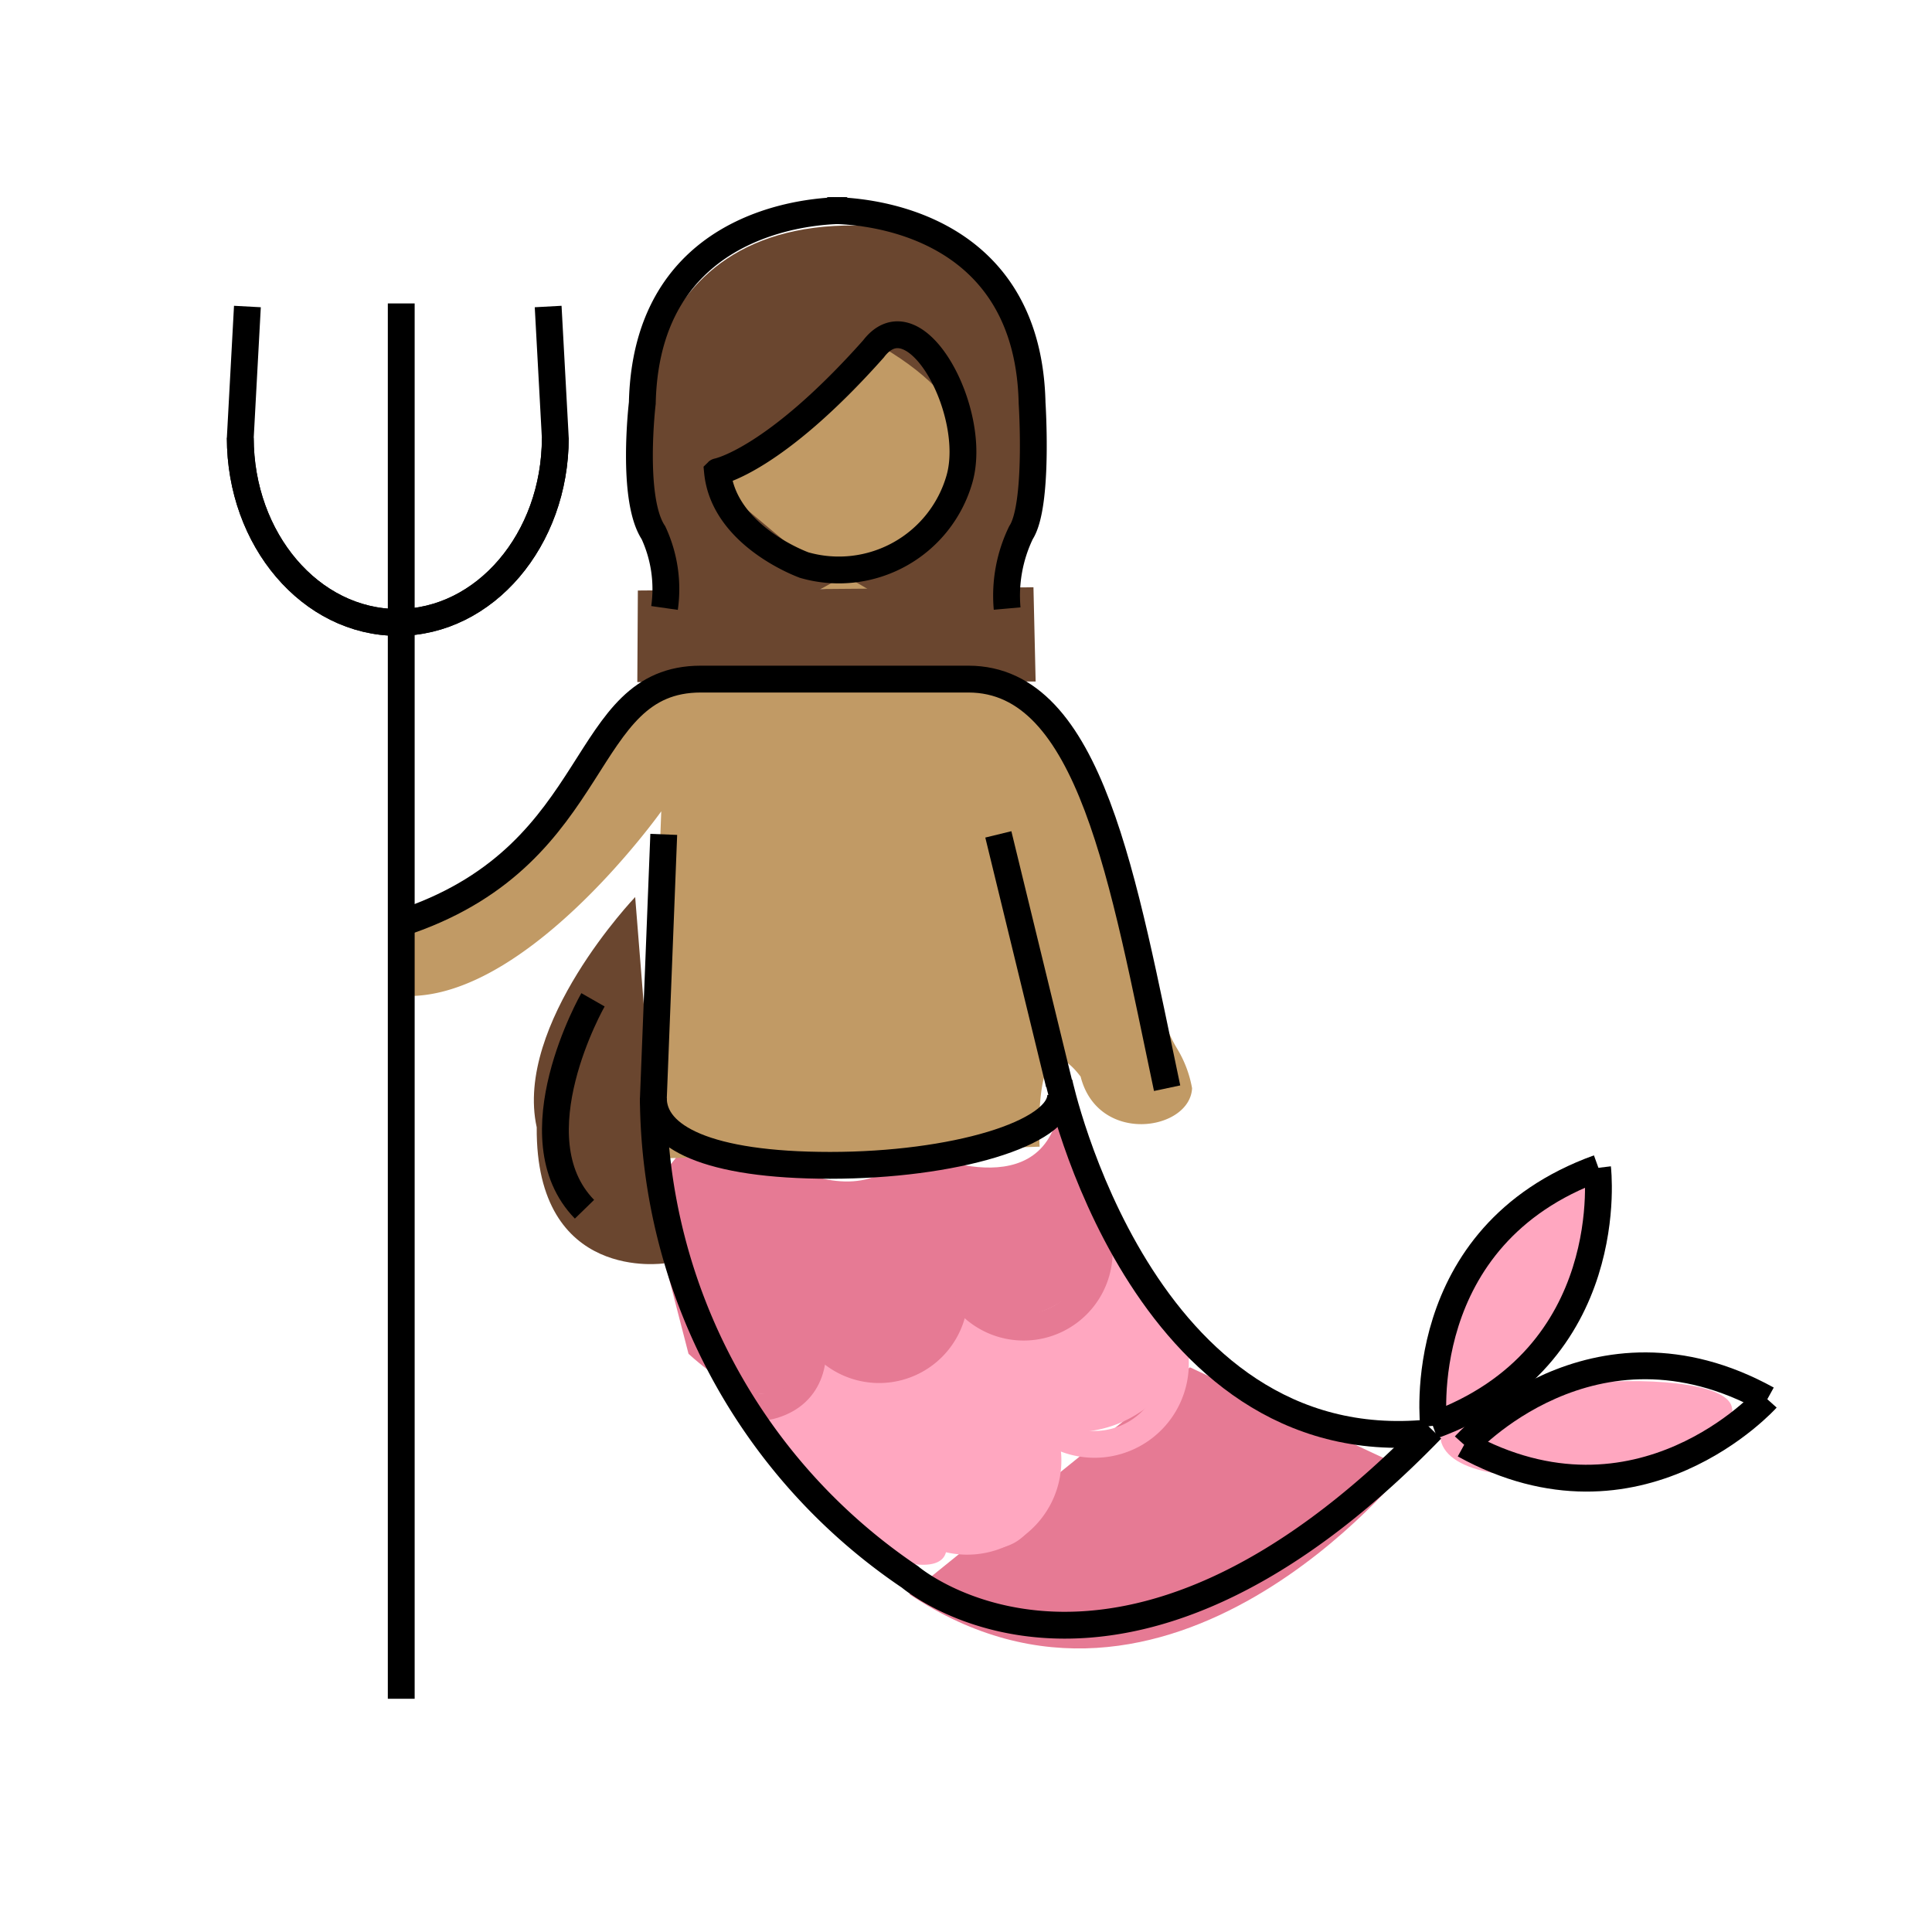<svg id="emoji" viewBox="0 0 72 72" xmlns="http://www.w3.org/2000/svg" width="64" height="64">
  <g id="color">
    <path fill="#e67a94" d="M33.89,59.412l10.457-8.456,8.047,3.77S43.575,65.889,33.89,59.412Z"/>
    <path fill="#ffa7c0" d="M26.854,51.666a3.364,3.364,0,0,0,2.631-2.907c.486-2.61,3.855,2.766,4.943-1.647,0,0,6.944,1.493,6.043-2.197l4.106,5.176s-1.657,4.155-5.894,3.113c0,0,1.43,5.9-3.445,4.23,0,0,.646,1.893-3.547.129Z"/>
    <path fill="none" stroke="#ffa7c0" strokeLinecap="round" strokeMiterlimit="10" strokeWidth="2" d="M38.669,52.954a3.01,3.01,0,0,1-4.747,3.608"/>
    <path fill="none" stroke="#ffa7c0" strokeLinecap="round" strokeMiterlimit="10" strokeWidth="2" d="M43.421,49.344a3.013,3.013,0,0,1-4.752,3.609"/>
    <path fill="none" stroke="#e67a94" strokeLinecap="round" strokeMiterlimit="10" strokeWidth="2" d="M30.14,49.23c.38,1.373.093,2.692-1.307,3.129-1.402.439-1.598-1.034-1.979-2.409"/>
    <path fill="none" stroke="#e67a94" strokeLinecap="round" strokeMiterlimit="10" strokeWidth="2" d="M35.517,47.644a2.816,2.816,0,0,1-5.386,1.586"/>
    <path fill="none" stroke="#e67a94" strokeLinecap="round" strokeMiterlimit="10" strokeWidth="2" d="M40.904,46.056a2.817,2.817,0,0,1-5.388,1.588"/>
    <path fill="#e67a94" d="M23.646,42.659s.115,2.516,1.647.347c1.533-2.169,5.842,3.353,8.675-.203,0,0,4.77,2.312,5.493-1.416L41.426,46.445s-2.342,4.425-5.753,1.706c0,0-1.619,4.714-5.35,1.157,0,0-.327,5.076-4.664,1.144Z"/>
    <path fill="#ffa7c0" d="M59.258,43.853c2.009.915-3.162,9.868-5.707,9.252S57.561,43.084,59.258,43.853Z"/>
    <path fill="#ffa7c0" d="M53.765,53.885c-1.139-2.356,10.29-3.266,10.771-1.467.571,2.136-9.631,3.824-10.771,1.467"/>
  </g>
  <g id="skin">
    <path fill="#c19a65" d="M24.643,30.236s-5.307,7.476-9.965,6.844L14.52,34.081s3.869-.08,9.871-8.292l12.396-.632S40.419,26.5,41.684,31.79c.781,3.272,1.369,5.945,2.178,7.28a4.296,4.296,0,0,1,.563,1.485c-.077,1.586-3.501,2.128-4.154-.434-1.815-2.371-1.527,2.612-1.527,2.612l-14.589.452"/>
    <path fill="#c19a65" d="M36.241,17.27a4.784,4.784,0,0,1-4.784,4.785h0c-2.643,0-6.528-4.037-4.023-4.873,2.616-.871,3.092-3.091,4.201-4.042C33.642,11.419,36.241,14.626,36.241,17.27Z"/>
  </g>
  <g id="hair">
    <path fill="#6a462f" d="M23.671,33.431s-4.518,4.729-3.669,8.582C19.959,47.822,24.763,47.08,24.763,47.08Z"/>
    <path fill="#6a462f" d="M24.839,25.157s.69-3.324-.359-5.393S22.951,8.603,31.478,8.405s6.714,11.416,6.714,11.416l-.879,5.043L31.872,21.679s8.613-4.224,1.025-8.736c0,0-3.969,5.131-6.579,4.776l4.741,3.969Z"/>
    <polygon fill="#6a462f" points="23.751 25.418 23.771 22.007 38.514 21.886 38.595 25.397 23.751 25.418"/>
  </g>
  <g id="line">
    <path fill="none" stroke="#000" strokeLinecap="round" strokeMiterlimit="10" strokeWidth="2" d="M15.235,34.304c7.326-2.569,6.312-8.996,10.883-8.996h9.971c4.571,0,5.774,7.548,7.406,15.246"/>
    <path fill="none" stroke="#000" strokeLinecap="round" strokeMiterlimit="10" strokeWidth="2" d="M24.736,31.095l-.388,9.867a21.666,21.666,0,0,0,9.563,17.805S41.61,65.377,53.35,53.264"/>
    <line x1="39.471" x2="37.205" y1="40.397" y2="31.095" fill="none" stroke="#000" strokeLinecap="round" strokeMiterlimit="10" strokeWidth="2"/>
    <path fill="none" stroke="#000" strokeLinecap="round" strokeMiterlimit="10" strokeWidth="2" d="M53.233,53.401c-10.73,1.05-13.763-13.061-13.763-13.061"/>
    <line x1="14.953" x2="14.953" y1="63.308" y2="11.308" fill="none" stroke="#000" strokeLinecap="round" strokeLinejoin="round" strokeWidth="2"/>
    <path fill="none" stroke="#000" strokeLinecap="round" strokeMiterlimit="10" strokeWidth="2" d="M8.954,16.314c0,3.8,2.628,6.882,5.87,6.882s5.87-3.082,5.87-6.882l-.266-4.891"/>
    <path fill="none" stroke="#000" strokeLinecap="round" strokeMiterlimit="10" strokeWidth="2" d="M20.695,16.314c0,3.8-2.628,6.882-5.87,6.882s-5.87-3.082-5.87-6.882l.265-4.891"/>
    <path fill="none" stroke="#000" strokeLinecap="round" strokeMiterlimit="10" strokeWidth="2" d="M53.428,53.131s-.856-7.077,6.143-9.604"/>
    <path fill="none" stroke="#000" strokeLinecap="round" strokeMiterlimit="10" strokeWidth="2" d="M59.536,43.525s.857,7.076-6.141,9.604"/>
    <path fill="none" stroke="#000" strokeLinecap="round" strokeMiterlimit="10" strokeWidth="2" d="M54.591,53.865s4.755-5.311,11.27-1.717"/>
    <path fill="none" stroke="#000" strokeLinecap="round" strokeMiterlimit="10" strokeWidth="2" d="M65.838,52.123s-4.753,5.31-11.27,1.716"/>
    <path fill="none" stroke="#000" strokeLinecap="round" strokeMiterlimit="10" strokeWidth="2" d="M39.53,40.805c0,1.444-4.007,2.624-8.595,2.624-4.592,0-6.586-1.063-6.586-2.508"/>
    <path fill="none" stroke="#000" strokeLinecap="round" strokeMiterlimit="10" strokeWidth="2" d="M31.554,7.848s-7.453-.312-7.617,7.171c0,0-.425,3.571.414,4.832a4.982,4.982,0,0,1,.414,2.806"/>
    <path fill="none" stroke="#000" strokeLinecap="round" strokeMiterlimit="10" strokeWidth="2" d="M37.533,22.679a5.399,5.399,0,0,1,.516-2.828c.663-1.014.414-4.832.414-4.832-.164-7.483-7.617-7.171-7.617-7.171"/>
    <path fill="none" stroke="#000" strokeLinecap="round" strokeMiterlimit="10" strokeWidth="2" d="M22.099,37.26s-2.928,5.123-.317,7.805"/>
    <path fill="none" stroke="#000" strokeLinejoin="round" strokeWidth="2" d="M32.55,13.005c1.562-2.056,3.918,2.365,3.206,4.848a4.676,4.676,0,0,1-5.784,3.207l-.002-.001s-2.997-1.065-3.231-3.48C26.74,17.578,28.832,17.185,32.55,13.005Z"/>
  </g>
</svg>
